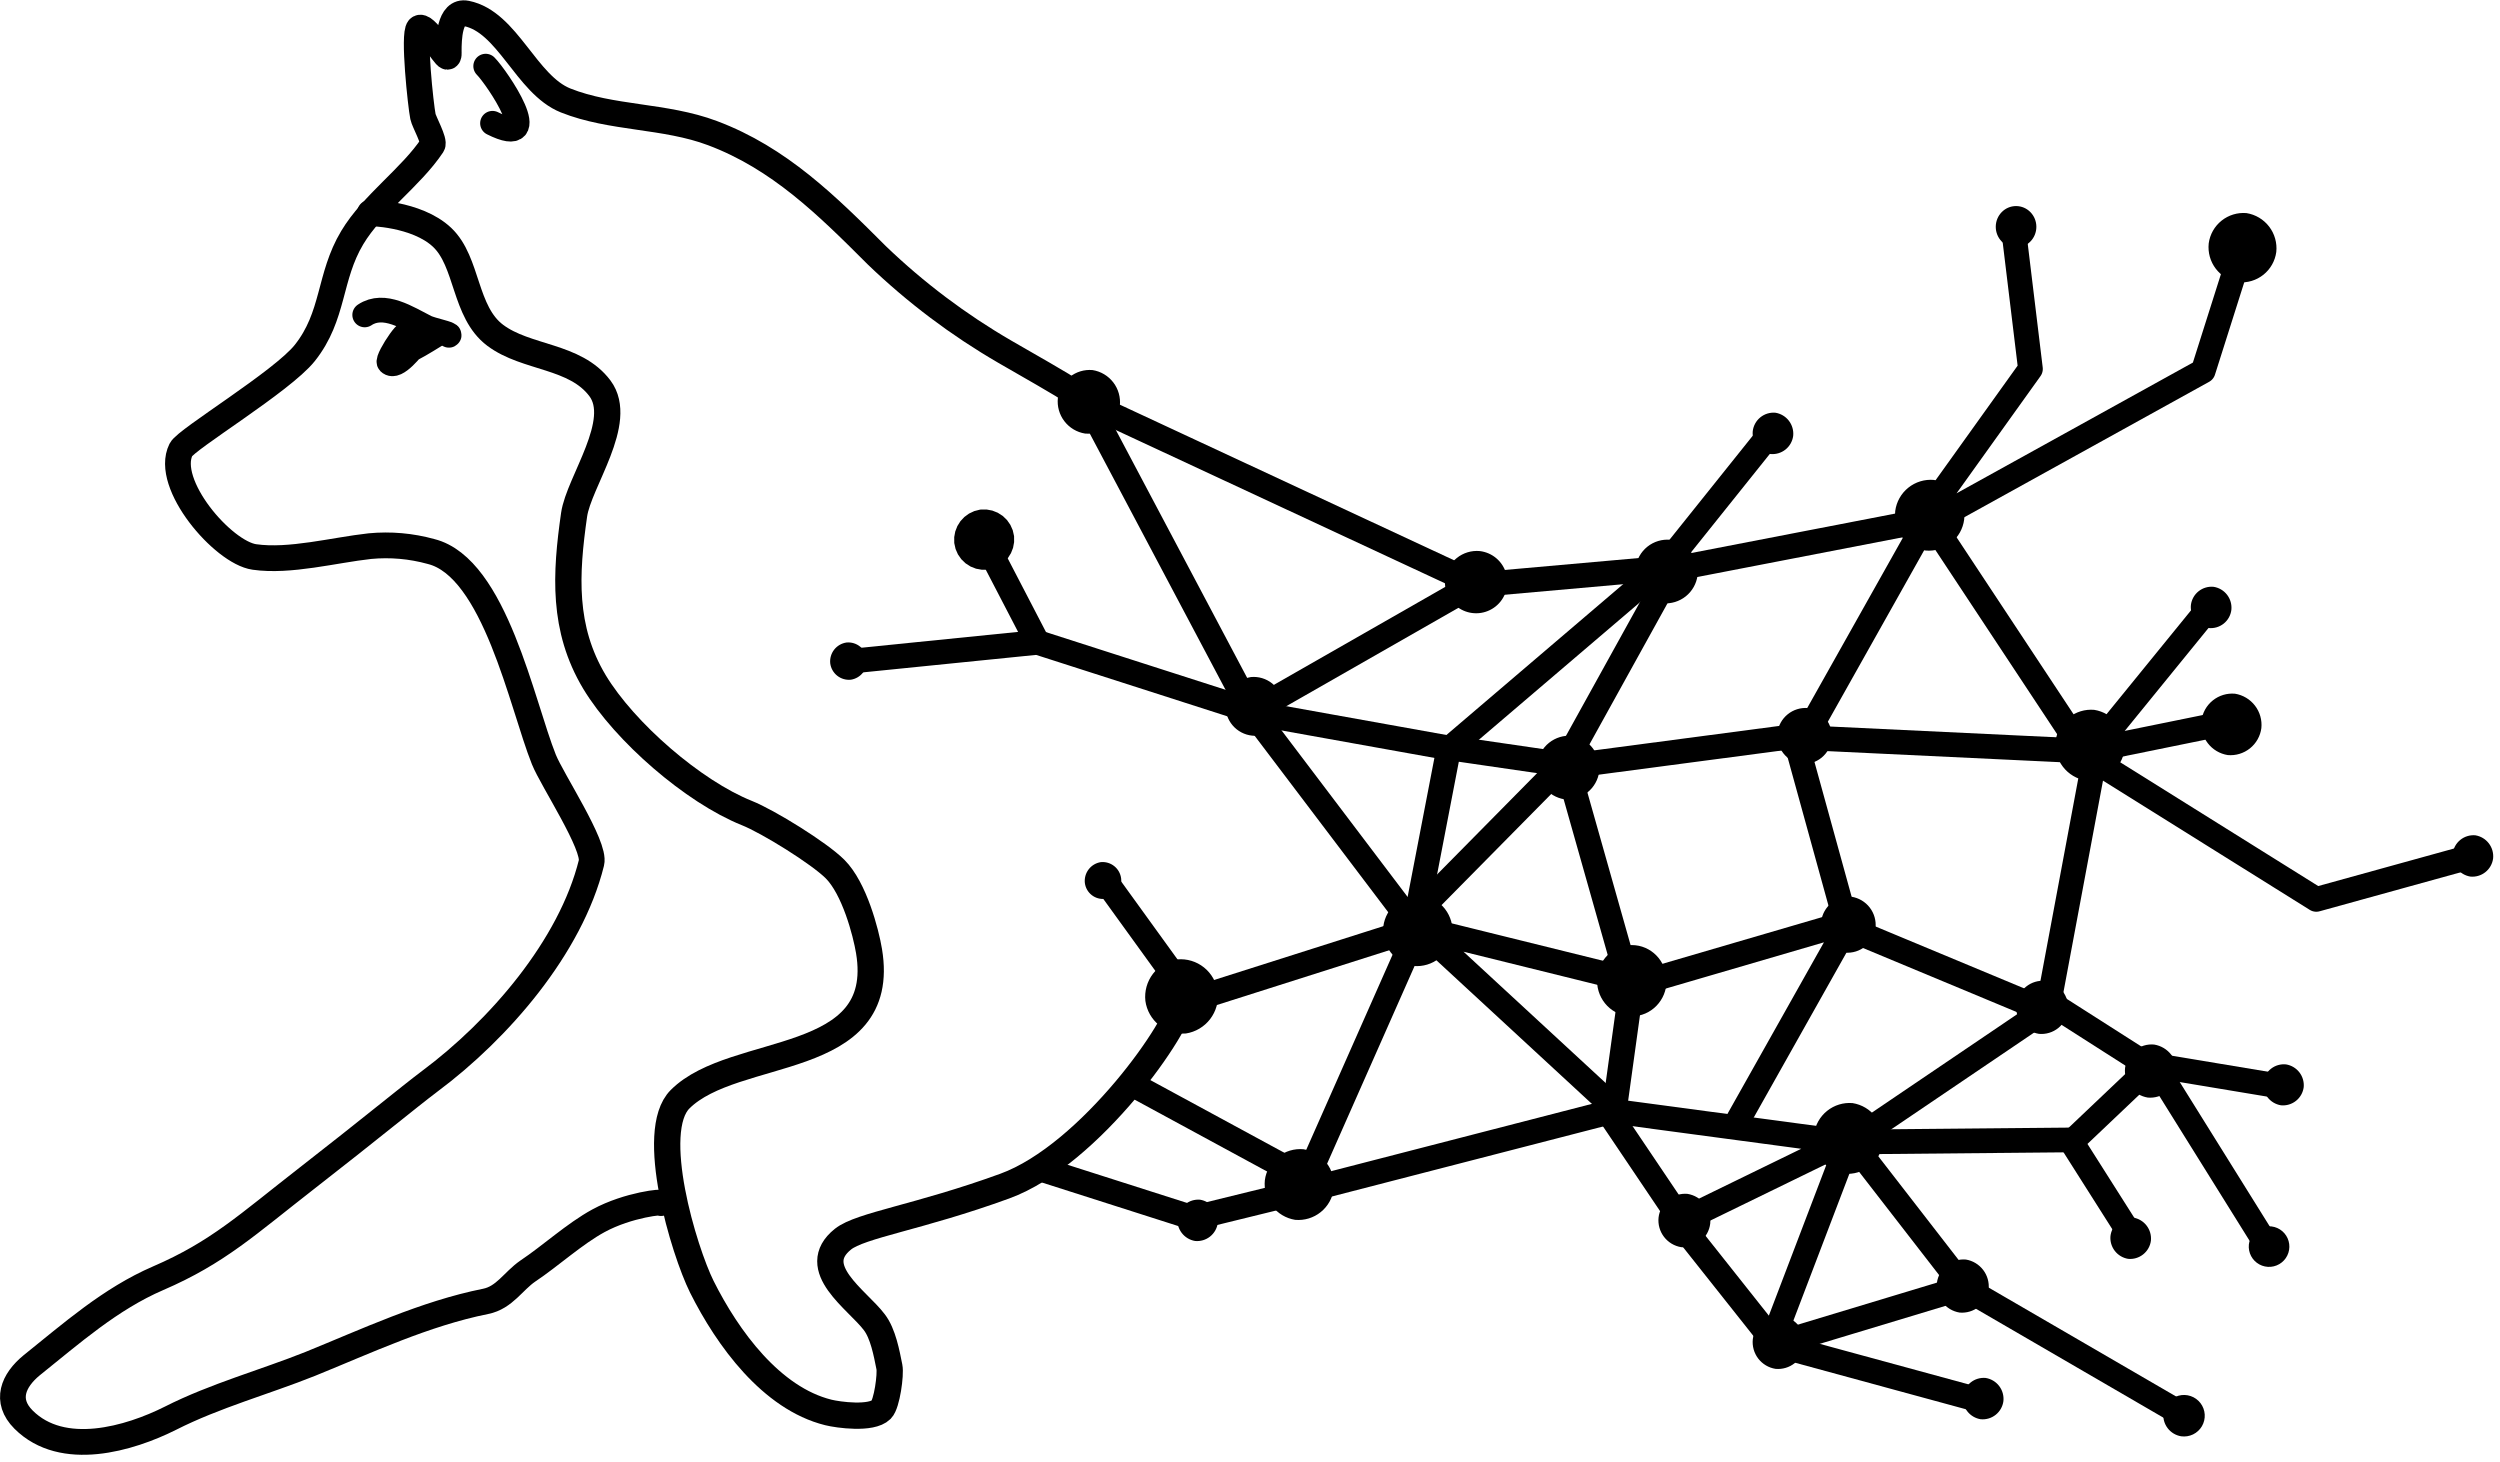 <svg width="330" height="193" viewBox="0 0 330 193" fill="none" xmlns="http://www.w3.org/2000/svg">
<path d="M48.86 28.11C48.53 28.11 54.96 28.11 58.37 31.34C61.78 34.57 61.26 41.18 65.37 44.26C69.48 47.34 75.91 46.88 79.19 51.26C82.47 55.64 76.4 63.62 75.78 67.95C74.66 75.78 74.24 82.95 78.47 90.02C82.47 96.65 91.54 104.5 98.58 107.32C101.41 108.45 108.12 112.61 110.23 114.72C112.78 117.27 114.3 123.07 114.71 125.54C117.3 141.05 96.95 137.92 89.77 145.1C85.52 149.35 90.28 165.1 92.64 169.85C96.06 176.68 101.82 184.57 109.33 186.44C110.65 186.77 115.03 187.37 116.33 186.07C117.08 185.32 117.6 181.4 117.4 180.44C117.04 178.65 116.57 176.03 115.4 174.52C113.2 171.59 106.53 167.37 111.27 163.57C113.6 161.71 121.27 160.7 132.62 156.57C143.97 152.44 155.95 135.15 155.95 131.99" stroke="black" stroke-width="3.47" stroke-linecap="round" stroke-linejoin="round"/>
<path d="M141.08 51.43C141.45 51.43 134.56 47.56 132.64 46.43C126.521 42.881 120.851 38.611 115.75 33.71C109.17 27.13 102.87 20.88 94.04 17.57C87.77 15.21 80.72 15.68 74.66 13.26C69.44 11.17 67.02 2.87 61.57 1.78C59.29 1.32 59.23 5.24 59.23 6.78C59.23 6.86 59.29 7.5 59.06 7.5C58.65 7.5 56.06 2.98 55.29 3.73C54.52 4.48 55.54 13.98 55.83 15.39C55.96 16.06 57.43 18.65 57.08 19.16C54.24 23.43 49.19 26.87 46.5 31.36C43.38 36.56 44.14 41.7 40.22 46.61C37.22 50.36 24.58 57.97 23.89 59.35C21.63 63.87 29.42 72.93 33.58 73.52C38.25 74.19 44.1 72.61 48.82 72.09C51.534 71.831 54.273 72.072 56.9 72.8C65.33 74.91 68.9 93.04 71.79 100.25C72.88 102.97 78.64 111.64 78.07 113.89C75.32 125 65.85 135.93 56.75 142.71C53.94 144.83 48.62 149.22 40.61 155.45C32.6 161.68 28.77 165.32 20.87 168.73C14.55 171.46 9.45 176 4.19 180.21C1.75 182.21 0.6 184.88 3.11 187.39C8.27 192.54 17.11 189.91 22.49 187.21C28.41 184.21 34.97 182.43 40.96 180.03C48.36 177.03 56.11 173.38 64.11 171.78C66.59 171.28 67.74 169.11 69.67 167.78C72.67 165.78 75.84 162.86 79 161.14C82.95 158.99 87.81 158.53 87.25 158.81" stroke="black" stroke-width="3.4" stroke-linecap="round" stroke-linejoin="round"/>
<path d="M65.01 16.27C72.15 19.84 65.55 10.17 64.11 8.73" stroke="black" stroke-width="3.26" stroke-linecap="round" stroke-linejoin="round"/>
<path d="M48.14 41.57C50.7 39.86 53.86 42 56.21 43.18C56.99 43.57 59.63 44.08 59.26 44.26" stroke="black" stroke-width="3.26" stroke-linecap="round" stroke-linejoin="round"/>
<path d="M53.61 45.07C54.84 41.64 50.94 47.42 51.37 47.85C52.31 48.78 54.52 45.77 54.96 45.33C55.718 44.812 56.571 44.449 57.47 44.26C57.47 44.26 55.47 45.52 54.42 46.05C54.06 46.23 53.37 46.99 53.34 46.59C53.33 46.071 53.422 45.554 53.61 45.07Z" stroke="black" stroke-width="3.26" stroke-linecap="round" stroke-linejoin="round"/>
<path d="M143.73 53.31L195.02 77.19L219.44 75.02L233.56 57.38" stroke="black" stroke-width="3.26" stroke-linecap="round" stroke-linejoin="round"/>
<path d="M219.99 75.29L253.64 68.78L268.02 48.7L265.85 30.79" stroke="black" stroke-width="3.26" stroke-linecap="round" stroke-linejoin="round"/>
<path d="M252.55 70.14L290.82 48.97L295.98 32.69" stroke="black" stroke-width="3.26" stroke-linecap="round" stroke-linejoin="round"/>
<path d="M254.72 68.51L275.35 99.72L305.75 118.72L326.37 113.02" stroke="black" stroke-width="3.26" stroke-linecap="round" stroke-linejoin="round"/>
<path d="M291.63 80.18L276.17 99.18L236.27 97.28L207.5 101.08L190.68 98.63L166.52 94.29L136.94 84.79L112.79 87.23" stroke="black" stroke-width="3.26" stroke-linecap="round" stroke-linejoin="round"/>
<path d="M292.72 95.65L276.71 98.91L270.47 132.29L283.22 140.43L299.5 143.14" stroke="black" stroke-width="3.26" stroke-linecap="round" stroke-linejoin="round"/>
<path d="M298.69 163.5L284.31 140.43L273.45 150.74L280.51 161.87" stroke="black" stroke-width="3.26" stroke-linecap="round" stroke-linejoin="round"/>
<path d="M287.83 186.56L259.34 170.01L244.41 150.74L273.45 150.47" stroke="black" stroke-width="3.26" stroke-linecap="round" stroke-linejoin="round"/>
<path d="M260.7 184.66L233.83 177.34L243.87 151.01L269.92 133.37L243.87 122.52L237.36 98.91L253.37 70.41" stroke="black" stroke-width="3.26" stroke-linecap="round" stroke-linejoin="round"/>
<path d="M234.1 177.06L221.62 161.32L243.33 150.74L212.93 146.67L171.95 157.25L157.57 160.78L138.03 154.54" stroke="black" stroke-width="3.26" stroke-linecap="round" stroke-linejoin="round"/>
<path d="M221.89 161.05L212.93 147.75L215.37 130.11L244.14 121.7L229.49 147.75" stroke="black" stroke-width="3.26" stroke-linecap="round" stroke-linejoin="round"/>
<path d="M220.8 75.02L206.69 100.53L214.83 129.3L187.42 122.52L212.39 145.58" stroke="black" stroke-width="3.26" stroke-linecap="round" stroke-linejoin="round"/>
<path d="M149.97 143.41L172.5 155.63L187.15 122.52L157.3 132.01L146.71 117.36" stroke="black" stroke-width="3.26" stroke-linecap="round" stroke-linejoin="round"/>
<path d="M143.19 52.5L164.9 93.48L186.06 121.43L206.15 101.08" stroke="black" stroke-width="3.26" stroke-linecap="round" stroke-linejoin="round"/>
<path d="M186.88 121.43L191.22 98.91L218.9 75.29" stroke="black" stroke-width="3.26" stroke-linecap="round" stroke-linejoin="round"/>
<path d="M195.02 76.92L166.52 93.21" stroke="black" stroke-width="3.26" stroke-linecap="round" stroke-linejoin="round"/>
<path d="M136.94 84.79L129.89 71.22" stroke="black" stroke-width="3.26" stroke-linecap="round" stroke-linejoin="round"/>
<path d="M233.83 177.61L259.88 169.74" stroke="black" stroke-width="3.26" stroke-linecap="round" stroke-linejoin="round"/>
<path d="M109.59 87.56C109.524 86.911 109.713 86.262 110.115 85.749C110.518 85.237 111.104 84.9 111.75 84.81C112.391 84.753 113.028 84.946 113.53 85.349C114.031 85.751 114.357 86.332 114.44 86.97C114.504 87.611 114.322 88.252 113.93 88.763C113.538 89.274 112.966 89.616 112.33 89.72C111.681 89.791 111.031 89.604 110.518 89.2C110.006 88.796 109.673 88.207 109.59 87.56Z" fill="black"/>
<path d="M128.14 71.44C128.093 70.973 128.227 70.506 128.513 70.134C128.799 69.763 129.217 69.514 129.68 69.44C130.154 69.389 130.629 69.526 131.003 69.821C131.377 70.117 131.62 70.547 131.68 71.02C131.727 71.487 131.593 71.954 131.307 72.326C131.021 72.697 130.603 72.946 130.14 73.02C129.666 73.074 129.189 72.938 128.815 72.642C128.44 72.346 128.198 71.914 128.14 71.44Z" stroke="black" stroke-width="4.38" stroke-linecap="round" stroke-linejoin="round"/>
<path d="M151.19 132.12C151.051 130.842 151.41 129.559 152.192 128.539C152.974 127.518 154.12 126.838 155.39 126.64C156.665 126.524 157.936 126.907 158.934 127.709C159.932 128.511 160.579 129.67 160.74 130.94C160.879 132.218 160.52 133.501 159.738 134.521C158.955 135.542 157.81 136.222 156.54 136.42C155.268 136.521 154.005 136.132 153.01 135.333C152.016 134.534 151.365 133.384 151.19 132.12Z" fill="black"/>
<path d="M143.2 116.55C143.131 115.908 143.311 115.264 143.704 114.752C144.097 114.24 144.672 113.899 145.31 113.8C145.948 113.74 146.585 113.931 147.085 114.333C147.585 114.734 147.91 115.314 147.99 115.95C148.029 116.265 148.006 116.584 147.922 116.889C147.838 117.195 147.695 117.481 147.501 117.731C147.306 117.982 147.064 118.191 146.789 118.348C146.513 118.505 146.209 118.606 145.895 118.645C145.58 118.684 145.261 118.661 144.956 118.577C144.65 118.494 144.364 118.35 144.114 118.156C143.863 117.961 143.654 117.719 143.497 117.444C143.34 117.168 143.239 116.865 143.2 116.55Z" fill="black"/>
<path d="M161.8 93.71C161.7 92.7 161.987 91.691 162.603 90.885C163.22 90.079 164.119 89.537 165.12 89.37C166.13 89.276 167.136 89.579 167.927 90.213C168.718 90.847 169.232 91.764 169.36 92.77C169.46 93.78 169.173 94.79 168.557 95.595C167.94 96.401 167.041 96.942 166.04 97.11C165.031 97.201 164.026 96.898 163.235 96.264C162.445 95.63 161.93 94.715 161.8 93.71Z" fill="black"/>
<path d="M139.64 52.53C139.521 53.624 139.827 54.723 140.496 55.597C141.164 56.472 142.143 57.057 143.23 57.23C144.322 57.327 145.409 56.998 146.265 56.312C147.12 55.627 147.677 54.637 147.82 53.55C147.936 52.455 147.627 51.356 146.958 50.482C146.288 49.607 145.308 49.023 144.22 48.85C143.129 48.753 142.043 49.082 141.189 49.768C140.336 50.454 139.78 51.444 139.64 52.53Z" fill="black"/>
<path d="M190.75 76.42C190.669 77.228 190.828 78.042 191.208 78.759C191.588 79.477 192.171 80.066 192.885 80.453C193.598 80.841 194.411 81.008 195.219 80.935C196.028 80.862 196.797 80.552 197.43 80.043C198.063 79.535 198.531 78.851 198.777 78.077C199.022 77.303 199.033 76.474 198.809 75.693C198.584 74.913 198.135 74.216 197.516 73.691C196.897 73.165 196.136 72.835 195.33 72.74C194.238 72.641 193.151 72.969 192.297 73.655C191.442 74.342 190.888 75.333 190.75 76.42Z" fill="black"/>
<path d="M166.96 155.79C166.832 157.008 167.175 158.229 167.919 159.201C168.663 160.174 169.751 160.825 170.96 161.02C172.175 161.128 173.385 160.762 174.336 159.997C175.287 159.233 175.904 158.13 176.06 156.92C176.19 155.703 175.848 154.482 175.103 153.51C174.359 152.539 173.269 151.891 172.06 151.7C170.846 151.589 169.636 151.953 168.685 152.716C167.734 153.479 167.115 154.581 166.96 155.79Z" fill="black"/>
<path d="M182.6 122.28C182.469 123.498 182.811 124.72 183.556 125.694C184.3 126.667 185.39 127.317 186.6 127.51C187.816 127.618 189.027 127.252 189.98 126.488C190.932 125.724 191.552 124.621 191.71 123.41C191.838 122.192 191.495 120.971 190.751 119.999C190.007 119.026 188.919 118.375 187.71 118.18C186.493 118.069 185.281 118.434 184.328 119.199C183.375 119.964 182.755 121.068 182.6 122.28Z" fill="black"/>
<path d="M239.45 149.71C239.322 150.927 239.666 152.146 240.41 153.117C241.154 154.088 242.242 154.737 243.45 154.93C244.664 155.041 245.874 154.677 246.825 153.914C247.776 153.151 248.395 152.049 248.55 150.84C248.678 149.622 248.335 148.401 247.591 147.429C246.847 146.456 245.759 145.805 244.55 145.61C243.335 145.504 242.127 145.872 241.177 146.636C240.226 147.4 239.608 148.501 239.45 149.71Z" fill="black"/>
<path d="M240.4 121.61C240.301 122.574 240.573 123.54 241.163 124.309C241.752 125.079 242.613 125.594 243.57 125.75C244.526 125.825 245.475 125.529 246.219 124.924C246.963 124.319 247.447 123.451 247.57 122.5C247.671 121.536 247.399 120.571 246.809 119.802C246.219 119.034 245.357 118.521 244.4 118.37C243.445 118.293 242.496 118.586 241.751 119.189C241.007 119.793 240.523 120.659 240.4 121.61Z" fill="black"/>
<path d="M289.2 79.85C289.124 80.561 289.325 81.275 289.761 81.842C290.196 82.41 290.833 82.789 291.54 82.9C292.253 82.973 292.967 82.764 293.528 82.317C294.089 81.871 294.452 81.222 294.54 80.51C294.615 79.799 294.414 79.085 293.979 78.518C293.543 77.95 292.907 77.571 292.2 77.46C291.487 77.389 290.775 77.599 290.214 78.046C289.654 78.492 289.29 79.139 289.2 79.85Z" fill="black"/>
<path d="M290.59 95.13C290.477 96.187 290.774 97.248 291.419 98.092C292.065 98.937 293.01 99.502 294.06 99.67C295.116 99.764 296.168 99.446 296.996 98.783C297.823 98.119 298.362 97.162 298.5 96.11C298.608 95.052 298.308 93.993 297.661 93.149C297.014 92.305 296.07 91.74 295.02 91.57C293.965 91.476 292.914 91.794 292.088 92.458C291.262 93.122 290.725 94.079 290.59 95.13Z" fill="black"/>
<path d="M323.75 112.71C323.69 113.413 323.898 114.112 324.332 114.668C324.766 115.225 325.394 115.597 326.09 115.71C326.802 115.778 327.513 115.567 328.073 115.121C328.633 114.675 328.997 114.03 329.09 113.32C329.163 112.608 328.962 111.895 328.527 111.326C328.092 110.757 327.456 110.376 326.75 110.26C326.029 110.195 325.311 110.416 324.751 110.873C324.19 111.331 323.831 111.991 323.75 112.71Z" fill="black"/>
<path d="M298.75 142.84C298.674 143.553 298.875 144.267 299.31 144.836C299.746 145.406 300.383 145.786 301.09 145.9C301.804 145.968 302.516 145.756 303.076 145.308C303.636 144.86 304 144.211 304.09 143.5C304.152 142.797 303.945 142.096 303.511 141.539C303.076 140.983 302.447 140.611 301.75 140.5C301.045 140.428 300.339 140.631 299.78 141.067C299.221 141.503 298.852 142.138 298.75 142.84Z" fill="black"/>
<path d="M296.85 164.28C296.797 164.805 296.9 165.333 297.146 165.8C297.392 166.266 297.77 166.649 298.233 166.902C298.696 167.154 299.223 167.265 299.748 167.219C300.274 167.173 300.774 166.974 301.186 166.645C301.599 166.317 301.905 165.874 302.067 165.372C302.229 164.87 302.239 164.332 302.096 163.824C301.954 163.316 301.665 162.862 301.265 162.518C300.865 162.174 300.373 161.956 299.85 161.89C299.137 161.817 298.423 162.026 297.862 162.473C297.301 162.919 296.938 163.568 296.85 164.28Z" fill="black"/>
<path d="M278.58 163.17C278.52 163.873 278.728 164.572 279.162 165.128C279.596 165.685 280.224 166.057 280.92 166.17C281.632 166.236 282.341 166.024 282.9 165.578C283.459 165.133 283.825 164.489 283.92 163.78C283.993 163.068 283.792 162.355 283.357 161.786C282.922 161.217 282.286 160.836 281.58 160.72C280.859 160.655 280.141 160.876 279.58 161.333C279.02 161.791 278.661 162.451 278.58 163.17Z" fill="black"/>
<path d="M280.51 140.95C280.411 141.865 280.667 142.782 281.226 143.514C281.784 144.245 282.602 144.734 283.51 144.88C284.423 144.962 285.332 144.687 286.047 144.113C286.761 143.538 287.225 142.709 287.34 141.8C287.436 140.887 287.179 139.972 286.621 139.243C286.063 138.513 285.247 138.026 284.34 137.88C283.429 137.797 282.521 138.071 281.807 138.643C281.092 139.216 280.628 140.042 280.51 140.95Z" fill="black"/>
<path d="M255.67 169.34C255.574 170.253 255.831 171.168 256.389 171.897C256.947 172.627 257.763 173.114 258.67 173.26C259.581 173.34 260.487 173.065 261.201 172.494C261.914 171.922 262.38 171.096 262.5 170.19C262.594 169.276 262.336 168.361 261.778 167.631C261.221 166.901 260.406 166.41 259.5 166.26C258.587 166.18 257.679 166.456 256.966 167.03C256.252 167.604 255.788 168.432 255.67 169.34Z" fill="black"/>
<path d="M285.57 186.53C285.497 187.242 285.698 187.955 286.133 188.524C286.568 189.093 287.203 189.474 287.91 189.59C288.448 189.665 288.996 189.578 289.485 189.341C289.974 189.104 290.381 188.726 290.655 188.257C290.928 187.788 291.056 187.248 291.023 186.706C290.989 186.163 290.795 185.643 290.464 185.212C290.134 184.78 289.684 184.457 289.169 184.282C288.655 184.107 288.1 184.089 287.575 184.23C287.051 184.372 286.58 184.666 286.223 185.075C285.866 185.485 285.639 185.991 285.57 186.53Z" fill="black"/>
<path d="M259.11 184.34C259.048 185.043 259.255 185.744 259.689 186.301C260.123 186.857 260.753 187.229 261.45 187.34C262.162 187.408 262.873 187.197 263.433 186.751C263.993 186.305 264.357 185.66 264.45 184.95C264.526 184.237 264.325 183.523 263.89 182.954C263.454 182.384 262.817 182.004 262.11 181.89C261.388 181.823 260.669 182.042 260.108 182.5C259.547 182.959 259.188 183.62 259.11 184.34Z" fill="black"/>
<path d="M231.37 176.77C231.271 177.684 231.528 178.6 232.086 179.33C232.645 180.059 233.462 180.546 234.37 180.69C235.282 180.775 236.191 180.502 236.906 179.93C237.62 179.357 238.084 178.529 238.2 177.62C238.298 176.706 238.042 175.79 237.483 175.06C236.925 174.331 236.107 173.844 235.2 173.7C234.288 173.615 233.379 173.887 232.664 174.46C231.949 175.033 231.485 175.861 231.37 176.77Z" fill="black"/>
<path d="M218.93 160.71C218.834 161.623 219.091 162.538 219.649 163.267C220.207 163.997 221.023 164.484 221.93 164.63C222.847 164.709 223.759 164.427 224.473 163.845C225.186 163.262 225.644 162.425 225.75 161.51C225.843 160.597 225.585 159.683 225.028 158.955C224.47 158.226 223.655 157.738 222.75 157.59C221.832 157.511 220.92 157.793 220.207 158.375C219.494 158.958 219.036 159.795 218.93 160.71Z" fill="black"/>
<path d="M266.15 132.55C266.052 133.464 266.308 134.38 266.866 135.11C267.425 135.839 268.242 136.326 269.15 136.47C270.063 136.552 270.972 136.277 271.687 135.703C272.401 135.129 272.865 134.299 272.98 133.39C273.076 132.477 272.819 131.562 272.261 130.833C271.703 130.103 270.886 129.616 269.98 129.47C269.067 129.388 268.158 129.663 267.443 130.237C266.729 130.811 266.265 131.641 266.15 132.55Z" fill="black"/>
<path d="M291.55 32.13C291.422 33.324 291.757 34.522 292.487 35.477C293.216 36.431 294.284 37.07 295.47 37.26C296.658 37.366 297.841 37.009 298.773 36.264C299.704 35.518 300.312 34.442 300.47 33.26C300.595 32.065 300.257 30.867 299.526 29.912C298.795 28.958 297.727 28.32 296.54 28.13C295.353 28.027 294.173 28.385 293.243 29.13C292.314 29.875 291.707 30.949 291.55 32.13Z" fill="black"/>
<path d="M266.12 32.68C267.6 32.68 268.8 31.453 268.8 29.94C268.8 28.427 267.6 27.2 266.12 27.2C264.64 27.2 263.44 28.427 263.44 29.94C263.44 31.453 264.64 32.68 266.12 32.68Z" fill="black"/>
<path d="M231.36 56.93C231.3 57.633 231.508 58.332 231.942 58.889C232.376 59.445 233.004 59.817 233.7 59.93C234.412 59.998 235.123 59.787 235.683 59.341C236.243 58.895 236.607 58.249 236.7 57.54C236.773 56.828 236.572 56.115 236.137 55.546C235.702 54.977 235.066 54.596 234.36 54.48C233.639 54.415 232.921 54.636 232.36 55.093C231.8 55.551 231.441 56.211 231.36 56.93Z" fill="black"/>
<path d="M250.17 67.45C250.042 68.667 250.385 69.886 251.129 70.857C251.874 71.828 252.962 72.477 254.17 72.67C255.384 72.781 256.594 72.417 257.545 71.654C258.496 70.891 259.114 69.789 259.27 68.58C259.398 67.362 259.055 66.141 258.311 65.169C257.567 64.196 256.479 63.545 255.27 63.35C254.055 63.244 252.847 63.612 251.896 64.376C250.946 65.14 250.328 66.241 250.17 67.45Z" fill="black"/>
<path d="M234.62 96.71C234.518 97.674 234.791 98.639 235.381 99.408C235.97 100.176 236.833 100.689 237.79 100.84C238.745 100.917 239.694 100.624 240.438 100.021C241.183 99.417 241.667 98.551 241.79 97.6C241.889 96.636 241.616 95.67 241.027 94.9C240.438 94.131 239.577 93.616 238.62 93.46C237.664 93.388 236.717 93.684 235.973 94.289C235.229 94.893 234.745 95.76 234.62 96.71Z" fill="black"/>
<path d="M271.34 97.8C271.214 99.017 271.558 100.237 272.302 101.209C273.045 102.181 274.132 102.832 275.34 103.03C276.555 103.138 277.765 102.772 278.716 102.007C279.666 101.243 280.284 100.14 280.44 98.93C280.57 97.712 280.228 96.49 279.484 95.516C278.74 94.543 277.65 93.893 276.44 93.7C275.225 93.594 274.017 93.962 273.066 94.726C272.116 95.49 271.498 96.591 271.34 97.8Z" fill="black"/>
<path d="M202.92 100.81C202.803 101.904 203.111 103.001 203.779 103.875C204.446 104.749 205.424 105.335 206.51 105.51C207.602 105.61 208.691 105.282 209.547 104.596C210.403 103.909 210.96 102.918 211.1 101.83C211.219 100.736 210.912 99.637 210.244 98.763C209.576 97.888 208.597 97.303 207.51 97.13C206.418 97.033 205.331 97.362 204.475 98.047C203.62 98.733 203.063 99.723 202.92 100.81Z" fill="black"/>
<path d="M215.9 74.93C215.781 76.024 216.087 77.123 216.756 77.998C217.424 78.872 218.403 79.457 219.49 79.63C220.582 79.727 221.669 79.398 222.525 78.713C223.38 78.027 223.937 77.037 224.08 75.95C224.194 74.856 223.886 73.761 223.218 72.887C222.551 72.013 221.575 71.428 220.49 71.25C219.397 71.15 218.309 71.478 217.453 72.164C216.597 72.851 216.04 73.842 215.9 74.93Z" fill="black"/>
<path d="M215.4 134.15C217.935 134.15 219.99 132.046 219.99 129.45C219.99 126.854 217.935 124.75 215.4 124.75C212.865 124.75 210.81 126.854 210.81 129.45C210.81 132.046 212.865 134.15 215.4 134.15Z" fill="black"/>
<path d="M155.43 160.76C155.357 161.468 155.556 162.177 155.987 162.744C156.417 163.311 157.048 163.692 157.75 163.81C158.462 163.878 159.173 163.667 159.733 163.221C160.293 162.775 160.657 162.13 160.75 161.42C160.823 160.708 160.622 159.995 160.187 159.426C159.752 158.857 159.116 158.476 158.41 158.36C157.7 158.3 156.994 158.516 156.439 158.963C155.884 159.41 155.523 160.053 155.43 160.76Z" fill="black"/>
</svg>
